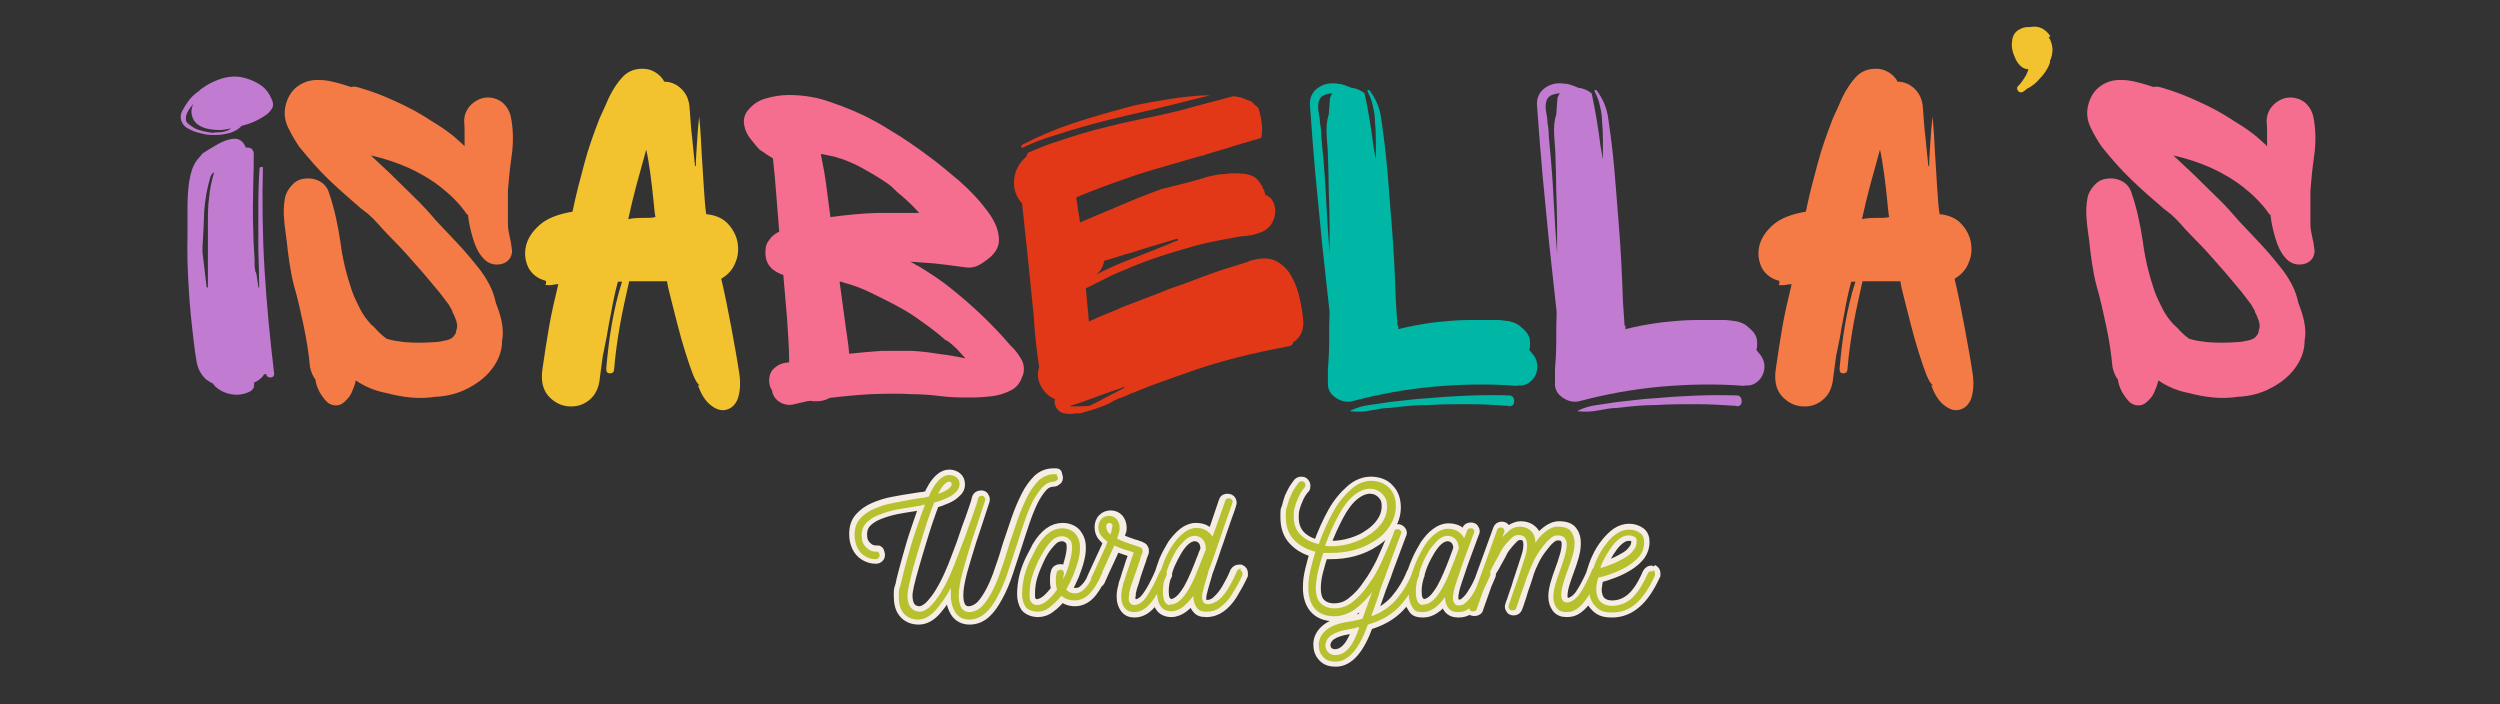<?xml version="1.0" encoding="UTF-8"?>
<svg xmlns="http://www.w3.org/2000/svg" version="1.1" viewBox="0 0 600 169">
  <rect x="0" y="0" width="600" height="169" fill="#333333" stroke="none"/>
  <defs>
    <style>
      .cls-1 {
        fill: #e23818;
      }

      .cls-2 {
        fill: #00b7a6;
      }

      .cls-3 {
        fill: #c17bd1;
      }

      .cls-4 {
        fill: #f57b46;
      }

      .cls-5 {
        fill: #b7c12d;
      }

      .cls-6 {
        fill: none;
        stroke: #f6ede4;
        stroke-miterlimit: 1.6;
        stroke-width: 2.6px;
      }

      .cls-7 {
        fill: #f56e90;
      }

      .cls-8 {
        fill: #f2c32e;
      }
    </style>
  </defs>
  <!-- Generator: Adobe Illustrator 28.7.1, SVG Export Plug-In . SVG Version: 1.2.0 Build 142)  -->
  <g>
    <g id="Layer_1">
      <path class="cls-6" d="M222.9,119.2c.3-.8.7-1.6,1.2-2.4.5-.8,1.1-1.5,1.7-2,.6-.5,1.3-.8,2-.8s1.3.2,1.8.6c.5.4.7,1,.7,1.7s-.3,1.3-.9,1.8c-.6.6-1.3,1.1-2.3,1.5-.9.4-1.9.8-2.9,1-.5,1.2-1,2.7-1.6,4.4-.6,1.7-1.1,3.5-1.7,5.4-.6,1.9-1.1,3.7-1.6,5.4-.5,1.7-.9,3.2-1.2,4.5-.3,1.3-.4,2.1-.4,2.6,0,2.5,1,3.8,2.9,3.9.8,0,1.6-.4,2.5-1.2.8-.8,1.7-1.9,2.5-3.2.8-1.3,1.6-2.8,2.3-4.4.2-.5.5-1.2.9-2.1.4-1,.8-2.1,1.3-3.4.5-1.3,1-2.6,1.4-3.9.5-1.4.9-2.7,1.4-3.9.4-1.2.8-2.3,1.1-3.2.3-.9.5-1.5.5-1.8.1-.4.4-.7.9-.7s.6.1.7.4c.2.2.2.5.1.8-1.1,3.3-2.1,6.5-3.1,9.4-.9,2.9-1.7,5.5-2.3,7.7-.6,2.3-.9,4.1-.9,5.5s.2,2.2.6,2.9c.4.7,1.1,1.1,2,1.1s2.1-.5,3-1.4c.9-.9,1.7-2.2,2.5-3.7.8-1.6,1.5-3.3,2.1-5.2.7-1.9,1.3-3.9,1.9-5.9.7-2.1,1.4-4.2,2.1-6.2.7-2,1.5-3.8,2.3-5.4.8-1.6,1.8-2.9,2.8-3.9,1-.9,2.2-1.4,3.6-1.4s.5,0,.7.3c.2.2.3.4.3.6s0,.5-.3.6c-.2.2-.4.3-.6.3-1,0-2,.4-2.8,1.3-.8.9-1.6,2.1-2.3,3.5-.7,1.5-1.4,3.2-2,5-.6,1.9-1.3,3.8-1.9,5.8-.7,2.2-1.4,4.3-2.1,6.4-.7,2.1-1.5,4-2.4,5.6-.9,1.7-1.8,3-2.9,4-1.1,1-2.4,1.5-3.8,1.5s-2.6-.6-3.3-1.7c-.7-1.1-1.1-2.5-1.1-4.1s0-.6,0-.9c0-.3,0-.6,0-.9-1.1,2.1-2.4,3.9-3.7,5.4-1.3,1.5-2.7,2.2-4.1,2.2-1.6,0-2.8-.6-3.6-1.6-.8-1-1.1-2.3-1.1-4.1s.1-1.4.4-2.5c.2-1.2.6-2.5,1-4.1.4-1.6.9-3.2,1.4-5,.5-1.8,1.1-3.5,1.7-5.3.6-1.8,1.2-3.4,1.7-5-.4,0-.8.2-1.3.2-.4,0-.9.1-1.3.2-1.3.2-2.7.4-4.2.7-1.5.3-2.8.7-4.1,1.2-1.3.5-2.3,1.1-3.1,1.9-.8.8-1.2,1.8-1.2,3.1s.3,2,1,2.8c.7.7,1.4,1.1,2.4,1.1s.5,0,.7.3c.1.2.2.4.2.6s0,.4-.2.6c-.2.2-.4.3-.7.3-1,0-1.9-.3-2.7-.8-.8-.5-1.4-1.2-1.8-2.1-.4-.9-.6-1.8-.6-2.9,0-1.6.4-2.9,1.3-3.9.9-1,2-1.8,3.4-2.4,1.4-.6,2.9-1.1,4.6-1.4,1.6-.3,3.2-.6,4.7-.8.6-.1,1.3-.2,1.9-.3.6,0,1.2-.2,1.7-.3ZM225.1,118.5c.9-.2,1.7-.5,2.3-1,.7-.5,1-.9,1-1.3s-.2-.6-.6-.6-.9.3-1.4.9-.9,1.3-1.3,2ZM264.3,138c-.9,2.1-1.9,3.7-2.9,4.7-1,1-2.2,1.5-3.4,1.5s-2.3-.4-3.2-1.2c-.8,1-1.7,2-2.7,2.7-1,.8-2,1.1-3,1.1s-2.3-.4-2.9-1.2c-.5-.8-.8-1.8-.8-3s.2-3.2.6-4.6c.4-1.4.9-2.7,1.5-3.9.6-1.1,1.1-2.1,1.5-2.9,1.8-3,3.8-4.4,6-4.4,1.4,0,2.5.5,3.2,1.3.7.9,1.1,1.9,1.1,3.2s-.1,1.9-.4,3.1c-.3,1.2-.7,2.3-1.2,3.6-.5,1.2-1.1,2.4-1.7,3.5.5.6,1.2.9,2.2.9s1.7-.4,2.5-1.3c.8-.8,1.5-2.1,2.2-3.9.1-.4.4-.5.8-.5s.6.1.8.4c.2.3.2.5,0,.8ZM254.5,136.7c.3,0,.5.1.7.3.2.2.2.5.1.8,0,.2,0,.3-.1.5,0,.2,0,.3,0,.5.6-1.3,1.2-2.7,1.5-4,.4-1.4.6-2.5.6-3.5s-.2-1.6-.7-2c-.5-.5-1.1-.7-1.8-.7s-1.6.3-2.3,1c-.7.7-1.4,1.5-2.1,2.6-.4.6-.8,1.4-1.3,2.5-.5,1.1-1,2.3-1.4,3.6-.4,1.3-.6,2.7-.6,4.2s.1,1.4.4,1.9c.3.5.8.7,1.4.7s1.6-.4,2.4-1.1c.8-.7,1.6-1.6,2.3-2.6-.2-.6-.3-1.2-.3-2,0-.8,0-1.5.2-2,0-.4.4-.7.9-.7ZM279.4,136.8c.4.2.6.4.6.8s0,.2,0,.4c-1.4,3.2-2.7,5.4-3.8,6.8-1.2,1.4-2.5,2.1-3.9,2.1h0c-1,0-1.7-.3-2.2-1-.5-.7-.8-1.5-.8-2.6s.1-1.7.4-2.7c0-.3.2-.9.5-1.7.2-.8.5-1.6.8-2.5.3-.9.5-1.7.8-2.4.3-.7.4-1.2.5-1.4-1.1-.4-1.9-.6-2.4-.8-.5-.2-1-.3-1.3-.5-.3-.1-.6-.3-.9-.4,0,.1,0,.3-.2.5,0,.2-.3.6-.5,1.2-.3.6-.6,1.4-1.1,2.4-.5,1.1-1.2,2.5-2,4.4-.2.3-.4.5-.8.5s-.2,0-.4,0c-.3-.2-.5-.5-.5-.8s0-.2,0-.4l3.4-7.4.5-1.3c-.6-.5-1.1-1-1.5-1.5-.4-.6-.6-1.2-.6-2s.3-1.6.8-2c.5-.5,1.1-.7,1.8-.7s1.4.3,1.8.8c.4.5.7,1.2.7,2s0,.7-.2,1c0,.3-.3.9-.5,1.7.6.3,1.2.5,1.9.8.7.2,1.3.5,2,.7.3,0,.6.2.9.3.3,0,.5.2.7.3.2,0,.4.2.5.5,0,.2.1.5,0,.7-.1.3-.4.9-.6,1.7-.3.8-.6,1.7-.9,2.6-.3.9-.6,1.8-.8,2.6-.3.8-.4,1.3-.5,1.5-.1.4-.2.9-.3,1.2,0,.4,0,.7-.1,1.1,0,.5,0,1,.3,1.3.2.3.5.5,1,.5,1,0,2-.6,2.9-1.9.9-1.2,2-3.2,3.2-6,.2-.4.5-.5.8-.5s.2,0,.4,0ZM267,126.5c0-.4,0-.6-.2-.8-.1-.1-.3-.2-.5-.2-.5,0-.8.3-.8.8,0,.8.3,1.4,1,2,.1-.3.2-.6.3-1,.1-.3.2-.6.2-.8ZM297.7,136.8c.4.2.5.4.5.8s0,.2,0,.4c-.8,1.7-1.7,3.3-2.5,4.6-.8,1.3-1.8,2.4-2.8,3.1-1,.7-2.1,1.1-3.4,1.1s-1.8-.3-2.3-1-.8-1.6-.8-2.7c-.7,1-1.5,1.9-2.4,2.6-.9.7-1.9,1.1-2.9,1.1s-2.1-.4-2.6-1.3c-.6-.9-.8-2-.8-3.2s.2-2.3.5-3.7c.3-1.4.8-2.7,1.3-4.1.6-1.4,1.3-2.6,2-3.8.8-1.1,1.7-2.1,2.6-2.8.9-.7,1.9-1.1,2.9-1.1s1.8.2,2.4.6c.6.4,1.1.9,1.4,1.6l.8-2.2,2.2-6.5c.1-.4.4-.5.8-.5s.6.1.8.4c.1.3.2.5,0,.8,0,.2-.2.7-.5,1.6-.3.8-.7,1.9-1.1,3.1-.4,1.2-.9,2.5-1.3,3.8-.5,1.3-.9,2.6-1.3,3.8-.4,1.2-.8,2.2-1.1,3.1-.3.8-.5,1.3-.5,1.5-.3,1-.6,2-.9,3.1-.3,1.1-.5,1.9-.5,2.5s.1.9.3,1.3c.2.3.6.5,1,.5,1,0,1.9-.3,2.7-1.1.8-.7,1.6-1.7,2.3-2.9.7-1.2,1.4-2.5,2-4,.2-.3.5-.5.8-.5s.2,0,.3,0ZM280.8,145.1c.8,0,1.6-.3,2.4-1,.8-.7,1.4-1.6,2.1-2.7.6-1.1,1.2-2.3,1.7-3.5.5-1.2,1-2.4,1.4-3.5.2-.5.4-.9.5-1.3.2-.4.3-.8.5-1.1,0,0,0-.2,0-.3,0-1-.3-1.8-.8-2.3-.5-.5-1.1-.8-1.9-.8-.8,0-1.6.4-2.3,1-.7.6-1.4,1.5-2,2.5-.6,1-1.2,2.2-1.7,3.3-.5,1.2-.8,2.3-1.1,3.5-.3,1.1-.4,2.1-.4,3,0,.9.1,1.7.4,2.2.2.6.7.8,1.3.8ZM340.1,136.8c.4.2.5.4.5.8s0,.2,0,.4c-1.3,3.1-2.9,5.6-4.8,7.6-1.9,2-4.4,3.4-7.5,4.3-2.1,5.8-4.6,8.8-7.7,8.8-1.3,0-2.3-.3-3-1.1-.8-.8-1.1-1.8-1.1-3s.6-2.5,1.7-3.4c1.1-1,2.9-1.7,5.5-2.1.5,0,1.1-.2,1.7-.3.6-.1,1.1-.2,1.7-.4l2.2-6.4c-1.3,1.7-2.7,3.1-4.2,4.2-1.5,1-3.1,1.6-4.9,1.6-2.1,0-3.7-.7-4.7-1.9-1-1.2-1.5-2.8-1.5-4.8s.2-2.7.5-4.2c.4-1.6.8-3.1,1.2-4.4-2.1-.5-3.9-1.5-5.2-2.9-1.3-1.4-1.9-3.2-1.9-5.4s0-1.6.3-2.4c.2-.8.4-1.6.7-2.4.3-.6.6-1.3.9-1.8.4-.6.7-1.1,1.1-1.6.2-.2.4-.3.7-.3s.4,0,.6.2c.2.2.3.4.3.7s0,.5-.2.6c-.7.8-1.3,1.8-1.7,2.9-.3.6-.5,1.3-.7,2-.2.7-.2,1.4-.2,2.1,0,1.9.6,3.4,1.7,4.5,1.1,1.1,2.6,1.8,4.3,2.2,1.1-3,2.3-5.7,3.6-8,1.3-2.3,2.8-4,4.3-5.3,1.5-1.3,3.1-1.9,4.7-1.9s3.3.5,4.3,1.7c1.1,1.1,1.6,2.6,1.6,4.4,0,1.8-.6,3.4-1.5,4.7-.9,1.4-2.1,2.6-3.6,3.5-1.5,1-3.1,1.7-4.9,2.2-1.8.5-3.7.7-5.5.7s-.6,0-.9,0c-.3,0-.6,0-1,0-.5,1.4-.9,2.9-1.3,4.4-.4,1.6-.5,2.9-.5,3.9,0,1.7.4,3,1.2,3.7.8.8,1.9,1.2,3.3,1.2,1.6,0,3.1-.5,4.4-1.6,1.4-1.1,2.7-2.5,3.8-4.2,1.2-1.6,2.2-3.4,3.2-5.4.9-2,1.8-4,2.6-6.1l.4-1.1c0-.3.2-.4.3-.5.1,0,.3-.1.5-.1.4,0,.6.1.8.4.2.2.2.5,0,.8l-3.1,8.3c-.3,1-.7,2-1.1,3-.4,1-.8,2.1-1.2,3.3l-1.8,5.1c2.4-.8,4.4-2.2,6-4,1.6-1.9,2.9-4,3.9-6.5.2-.4.5-.5.8-.5s.2,0,.4,0ZM318,131c1.6.2,3.3.1,5.1-.3,1.7-.4,3.4-1,4.8-1.9,1.5-.9,2.7-1.9,3.6-3.2.9-1.2,1.4-2.6,1.4-4.1s-.4-2.3-1.2-3.1c-.8-.8-1.8-1.2-3-1.2s-2.6.6-3.9,1.7c-1.3,1.1-2.5,2.7-3.6,4.8s-2.2,4.4-3.2,7.2ZM326.2,150.5c-.4,0-.8.2-1.2.2-.4,0-.8.2-1.2.2-2,.3-3.4.8-4.3,1.4-.9.6-1.4,1.4-1.5,2.4,0,.7.2,1.3.7,1.8.5.4,1,.6,1.7.6,2.3,0,4.2-2.2,5.6-6.6ZM357.2,136.8c.4.2.5.4.5.8s0,.2,0,.4h0c-.4,1-.8,1.9-1.3,3-.5,1-1.1,2-1.7,2.9s-1.3,1.6-2.1,2.2c-.8.6-1.6.8-2.6.8s-1.8-.3-2.3-1c-.5-.7-.8-1.5-.8-2.6-1.7,2.4-3.5,3.6-5.3,3.6s-2.1-.4-2.6-1.3c-.6-.9-.8-2-.8-3.2s.2-2.3.5-3.7c.3-1.4.8-2.7,1.4-4.1.6-1.4,1.3-2.6,2-3.8.8-1.1,1.6-2.1,2.6-2.8.9-.7,1.9-1.1,2.9-1.1,1.8,0,3.1.7,3.9,2.2.1-.4.3-.7.4-1,.1-.3.2-.6.3-.9.1-.4.4-.5.8-.5s.6.1.7.4c.2.3.2.5,0,.8l-2.1,5.7c-.8,2.1-1.4,4.1-2,5.8-.6,1.7-.9,3.1-.9,4s.4,1.8,1.3,1.8,1.3-.2,1.8-.7c.6-.5,1.1-1.1,1.6-1.9.5-.8,1-1.6,1.4-2.5.4-.9.8-1.7,1.2-2.5h0c.2-.5.5-.7.8-.7s.2,0,.4,0ZM341.5,145.1c.8,0,1.6-.3,2.4-1,.8-.7,1.4-1.6,2.1-2.7.6-1.1,1.2-2.3,1.7-3.5.5-1.2,1-2.4,1.4-3.5l1-2.7c0-1-.3-1.8-.8-2.3-.5-.5-1.1-.8-1.9-.8-.8,0-1.6.4-2.3,1-.7.6-1.4,1.5-2,2.5-.6,1-1.2,2.1-1.7,3.3-.5,1.2-.8,2.4-1.1,3.5-.3,1.1-.4,2.1-.4,3,0,.9.1,1.7.4,2.2.2.6.7.8,1.3.8ZM383.8,137.6s0,.2-.1.5c-.4.9-.8,1.8-1.3,2.8-.5,1-1,2-1.7,2.9-.6.9-1.3,1.6-2.1,2.2-.8.6-1.6.8-2.6.8s-1.8-.3-2.3-1c-.5-.7-.8-1.5-.8-2.6s.2-2,.5-3.1c.3-1.1.7-2.2,1.1-3.3.4-1.1.8-2.2,1.1-3.3.3-1,.5-2,.5-2.9s-.2-1.1-.5-1.6c-.3-.4-.9-.6-1.7-.6s-1.3.3-2,.9c-.7.6-1.3,1.4-2,2.3-.7.9-1.3,1.9-1.8,2.9-.5,1-.9,2-1.2,2.8,0,0-.1.4-.3,1-.2.6-.4,1.3-.7,2.1-.3.8-.6,1.7-.8,2.5-.3.8-.5,1.5-.7,2.1-.2.6-.3.8-.3.8-.1.4-.4.6-.8.6s-.6-.1-.7-.4c-.2-.3-.2-.5,0-.8,0,0,0-.3.3-.9.2-.6.4-1.3.7-2.1.3-.8.6-1.7.8-2.5.3-.8.5-1.5.7-2.1.2-.6.3-.9.3-.9.4-1.3.8-2.4,1.1-3.4.3-1,.4-1.8.4-2.6s-.2-1.4-.5-1.8c-.3-.4-.9-.6-1.6-.6s-1.2.3-1.8.9c-.6.6-1.2,1.3-1.9,2.2-.2.3-.5.7-.8,1.4-.3.6-.7,1.3-1.1,2-.4.7-.7,1.4-1.1,1.9-.3.6-.5.9-.5,1.1l-2.9,8.2c0,.3-.2.4-.5.5-.2,0-.5.1-.7,0-.2,0-.4-.2-.5-.5-.1-.2-.1-.5,0-.7,1.1-3,2.2-6.1,3.3-9.1,1.1-3.1,2.2-6.1,3.3-9.1.1-.4.4-.6.8-.6s.6.1.7.4c.2.2.2.5.1.8-.2.4-.3.8-.4,1.2.6-.7,1.3-1.3,2-1.8.7-.4,1.4-.7,2.1-.7,1.3,0,2.2.4,2.9,1.1.7.7,1,1.7,1,2.8.6-1,1.4-1.9,2.4-2.7,1-.8,2-1.2,3-1.2,1.5,0,2.6.4,3.1,1.2.6.8.8,1.7.8,2.8s-.2,2.1-.5,3.2c-.3,1.1-.7,2.2-1.1,3.3-.4,1.1-.8,2.2-1.1,3.2-.3,1-.5,2-.5,2.9s.4,1.8,1.3,1.8,2-.6,3-1.9c.9-1.3,2-3.3,3.1-5.9.1-.4.4-.5.8-.5s.4,0,.6.3c.2.2.3.4.3.6ZM396.7,136.8c.4.2.5.5.5.8s0,.1,0,.2c0,0,0,.1,0,.2-1.4,3-2.9,5.3-4.6,6.7-1.6,1.4-3.5,2.2-5.7,2.2s-3.1-.5-4.1-1.6c-1-1.1-1.5-2.5-1.4-4.2,0-1.1.3-2.2.6-3.5.4-1.3.8-2.6,1.4-3.8.6-1.3,1.3-2.4,2.1-3.4.8-1,1.7-1.9,2.6-2.5.9-.6,1.9-.9,2.9-.9s1.9.3,2.6.8c.7.5,1,1.3,1,2.3s-.3,2.1-1,3.1c-.7.9-1.6,1.7-2.7,2.4-1.1.7-2.3,1.3-3.6,1.8-1.3.5-2.5.9-3.7,1.2-.3,1-.4,1.9-.5,2.8,0,1.2.3,2.2.9,2.9.7.7,1.6,1.1,2.9,1.1,1.8,0,3.3-.6,4.7-1.8s2.7-3.2,3.9-6c.1-.2.3-.4.5-.5s.5,0,.7,0ZM384.3,136.3c.9-.3,1.8-.6,2.8-1,1-.4,1.9-.9,2.8-1.4.9-.5,1.6-1.1,2.1-1.8.6-.7.8-1.4.8-2.2s-.2-.9-.5-1.1c-.4-.2-.8-.3-1.3-.3-.7,0-1.4.2-2.1.7s-1.3,1.1-1.9,1.9c-.6.8-1.1,1.6-1.6,2.5-.5.9-.9,1.7-1.2,2.6Z"/>
      <path class="cls-5" d="M222.9,119.2c.3-.8.7-1.6,1.2-2.4.5-.8,1.1-1.5,1.7-2,.6-.5,1.3-.8,2-.8s1.3.2,1.8.6c.5.4.7,1,.7,1.6s-.3,1.3-.9,1.9c-.6.6-1.3,1.1-2.3,1.5-.9.4-1.9.8-2.9,1-.5,1.2-1,2.7-1.6,4.4-.6,1.7-1.1,3.5-1.7,5.4-.6,1.9-1.1,3.7-1.6,5.4-.5,1.7-.8,3.2-1.1,4.5-.3,1.3-.4,2.1-.4,2.6,0,2.5,1,3.8,2.9,3.9.8,0,1.6-.4,2.5-1.2.8-.8,1.7-1.9,2.5-3.2.8-1.3,1.6-2.8,2.3-4.4.2-.4.5-1.2.9-2.1.4-1,.8-2.1,1.3-3.4.5-1.3,1-2.6,1.5-3.9.5-1.4.9-2.7,1.4-3.9.4-1.2.8-2.3,1.1-3.2.3-.9.5-1.5.5-1.8.1-.4.4-.7.9-.7s.5.1.7.4c.2.3.2.5.1.8-1.1,3.3-2.1,6.5-3.1,9.4-.9,2.9-1.7,5.5-2.3,7.8-.6,2.3-.9,4.1-.9,5.5s.2,2.1.6,2.9c.4.7,1.1,1.1,2,1.1s2.1-.5,3-1.4c.9-.9,1.7-2.2,2.5-3.7.8-1.6,1.5-3.3,2.1-5.2.7-1.9,1.3-3.9,1.9-5.9.7-2.1,1.4-4.2,2.1-6.2.7-2,1.5-3.8,2.3-5.4.8-1.6,1.8-2.9,2.8-3.9,1.1-.9,2.3-1.4,3.6-1.4s.5,0,.6.3c.2.2.3.4.3.6s0,.5-.3.6-.4.3-.6.3c-1,0-1.9.4-2.8,1.3-.8.9-1.6,2.1-2.4,3.5-.7,1.5-1.4,3.2-2,5-.6,1.9-1.3,3.8-1.9,5.8-.7,2.2-1.4,4.3-2.1,6.4-.7,2.1-1.5,3.9-2.4,5.6-.9,1.7-1.8,3-3,4-1.1,1-2.4,1.5-3.8,1.5s-2.6-.6-3.3-1.7c-.7-1.1-1.1-2.5-1.1-4.1s0-.6,0-.9c0-.3,0-.6,0-.9-1.1,2.1-2.4,3.9-3.7,5.4-1.3,1.4-2.7,2.2-4.1,2.2-1.6,0-2.8-.6-3.6-1.6-.8-1-1.1-2.3-1.1-4.1s.1-1.4.4-2.5c.3-1.2.6-2.5,1-4.1.4-1.6.9-3.2,1.4-5,.5-1.8,1.1-3.5,1.7-5.3.6-1.8,1.2-3.4,1.8-5-.4,0-.9.2-1.3.3-.4,0-.8.1-1.3.2-1.3.2-2.7.4-4.2.7-1.5.3-2.8.7-4.1,1.2-1.3.5-2.3,1.1-3.1,1.9-.8.8-1.2,1.8-1.2,3.1s.3,2,1,2.8c.7.7,1.4,1.1,2.4,1.1s.5,0,.7.3c.2.2.2.4.2.6s0,.4-.3.6c-.2.2-.4.3-.7.3-1,0-1.9-.3-2.6-.8-.8-.5-1.4-1.2-1.8-2.1-.4-.9-.6-1.8-.6-2.9,0-1.6.4-2.9,1.3-3.9.9-1,2-1.8,3.4-2.4,1.4-.6,2.9-1.1,4.6-1.4,1.6-.3,3.2-.6,4.8-.9.6-.1,1.3-.2,1.9-.3.6,0,1.2-.2,1.7-.3ZM225.1,118.5c.9-.2,1.7-.6,2.3-1,.7-.5,1-.9,1-1.3s-.2-.6-.6-.6-.9.3-1.4.9c-.5.6-.9,1.3-1.3,2Z"/>
      <path class="cls-5" d="M264.3,137.9c-.9,2.2-1.9,3.7-2.9,4.7-1,1-2.2,1.5-3.5,1.5s-2.3-.4-3.2-1.1c-.8,1-1.7,1.9-2.7,2.7-1,.8-2,1.1-3,1.1s-2.4-.4-2.9-1.2c-.5-.8-.8-1.8-.8-3s.2-3.2.6-4.6c.4-1.4.9-2.7,1.5-3.9.6-1.2,1.1-2.1,1.5-2.9,1.8-3,3.8-4.4,6-4.4,1.4,0,2.5.5,3.2,1.3.7.9,1.1,1.9,1.1,3.2s-.1,1.9-.4,3.1c-.3,1.2-.7,2.3-1.2,3.6-.5,1.2-1.1,2.4-1.7,3.5.5.6,1.2.9,2.1.9s1.7-.4,2.5-1.3c.8-.8,1.5-2.1,2.3-3.9.1-.4.4-.6.8-.6s.6.1.8.4c.2.3.2.5,0,.8ZM254.5,136.7c.3,0,.5.1.7.4.2.2.2.5.1.8,0,.2-.1.3-.1.5,0,.2,0,.3,0,.5.7-1.3,1.2-2.7,1.5-4,.4-1.4.6-2.5.6-3.5s-.2-1.6-.7-2c-.5-.5-1.1-.7-1.8-.7s-1.6.3-2.3,1c-.7.7-1.4,1.5-2,2.6-.4.6-.8,1.4-1.4,2.5-.5,1.1-1,2.3-1.4,3.6-.4,1.3-.6,2.7-.6,4.2s.1,1.4.4,1.9c.3.5.8.7,1.5.7s1.6-.4,2.4-1.1c.8-.7,1.6-1.6,2.3-2.6-.2-.6-.3-1.3-.3-2,0-.8,0-1.4.2-2,0-.5.4-.7.9-.7Z"/>
      <path class="cls-5" d="M279.4,136.8c.4.2.6.5.6.8s0,.2,0,.4c-1.4,3.2-2.7,5.4-3.9,6.8-1.2,1.4-2.5,2.1-3.9,2.1h0c-1,0-1.7-.3-2.3-1-.5-.7-.8-1.5-.8-2.6s.1-1.7.4-2.8c0-.3.2-.9.5-1.6.2-.8.5-1.6.8-2.5.3-.9.6-1.7.8-2.4.3-.7.4-1.2.5-1.4-1.1-.4-1.9-.6-2.5-.8-.5-.2-1-.4-1.3-.5s-.6-.3-.9-.4c0,.1,0,.3-.2.5,0,.2-.3.6-.5,1.2-.3.5-.6,1.3-1.1,2.4-.5,1.1-1.2,2.5-2,4.4-.2.3-.4.5-.8.5s-.3,0-.4,0c-.3-.2-.5-.5-.5-.8s0-.2,0-.4l3.4-7.4.5-1.3c-.6-.4-1.1-.9-1.6-1.5-.4-.6-.6-1.3-.6-2s.3-1.5.8-2c.5-.5,1.1-.7,1.8-.7s1.4.3,1.8.8c.4.5.7,1.2.7,2s0,.7-.1,1c0,.3-.3.9-.5,1.7.6.3,1.2.5,1.9.8.7.2,1.3.5,2,.7.3,0,.6.2.9.3.3,0,.5.2.8.3.2,0,.4.3.5.5,0,.2.1.5,0,.7-.1.3-.4.9-.6,1.8-.3.8-.6,1.7-.9,2.6-.3.9-.6,1.8-.9,2.6-.3.8-.4,1.3-.5,1.5-.1.4-.2.9-.3,1.2,0,.4,0,.7-.1,1.1,0,.5,0,1,.3,1.3.2.3.5.5,1,.5,1,0,2-.6,2.9-1.9.9-1.3,2-3.2,3.2-6,.2-.4.5-.6.8-.6s.2,0,.4,0ZM267,126.5c0-.4,0-.6-.2-.8-.1-.1-.3-.2-.5-.2-.5,0-.8.3-.8.8,0,.8.3,1.4,1,2,.1-.3.2-.6.3-1,0-.3.1-.6.1-.8Z"/>
      <path class="cls-5" d="M297.6,136.8c.4.2.6.5.6.8s0,.2,0,.4c-.8,1.8-1.7,3.3-2.5,4.6-.8,1.3-1.8,2.4-2.8,3.1-1,.8-2.1,1.1-3.4,1.1s-1.8-.3-2.3-1c-.5-.7-.8-1.6-.8-2.8-.7,1-1.6,1.9-2.4,2.6-.9.7-1.9,1.1-2.9,1.1s-2.1-.4-2.6-1.3c-.6-.9-.8-2-.8-3.2s.2-2.3.5-3.7c.3-1.4.8-2.8,1.3-4.1.6-1.4,1.3-2.7,2.1-3.8.8-1.2,1.7-2.1,2.6-2.8.9-.7,1.9-1.1,2.9-1.1s1.7.2,2.4.6c.6.4,1.1.9,1.5,1.5l.8-2.2,2.3-6.5c.1-.4.4-.5.8-.5s.6.1.8.4c.2.3.2.5,0,.8,0,.2-.2.7-.5,1.6-.3.8-.7,1.9-1.1,3.1-.4,1.2-.9,2.5-1.3,3.8-.5,1.3-.9,2.6-1.3,3.8-.4,1.2-.8,2.2-1.1,3-.3.8-.5,1.3-.5,1.5-.3,1-.6,2-.9,3.1-.3,1.1-.5,1.9-.5,2.5s.1.9.3,1.3c.2.3.6.5,1,.5,1,0,1.9-.4,2.8-1.1.8-.7,1.6-1.7,2.3-2.9.7-1.2,1.4-2.5,2-4,.2-.3.5-.5.9-.5s.2,0,.3,0ZM280.8,145.1c.8,0,1.6-.3,2.4-1,.8-.7,1.4-1.6,2.1-2.7.6-1.1,1.2-2.2,1.7-3.5.5-1.3,1-2.4,1.4-3.5.2-.5.4-.9.5-1.3.2-.4.3-.8.5-1.1,0,0,0-.2,0-.3,0-1-.3-1.8-.8-2.3-.5-.5-1.1-.8-1.9-.8-.8,0-1.6.4-2.3,1-.7.7-1.4,1.5-2.1,2.5-.6,1-1.2,2.2-1.7,3.4-.5,1.2-.8,2.3-1.1,3.5-.3,1.1-.4,2.1-.4,3,0,.9.1,1.7.4,2.3.3.6.7.9,1.3.9Z"/>
      <path class="cls-5" d="M340.1,136.8c.4.2.5.5.5.8s0,.2,0,.4c-1.3,3.1-2.9,5.6-4.8,7.6-1.9,2-4.4,3.4-7.5,4.3-2.1,5.8-4.6,8.8-7.7,8.9-1.3,0-2.3-.3-3-1.1-.8-.8-1.1-1.8-1.1-3s.6-2.5,1.7-3.4c1.1-1,2.9-1.7,5.5-2.1.5,0,1.1-.2,1.6-.3.6-.1,1.1-.2,1.7-.4l2.3-6.4c-1.3,1.7-2.7,3.1-4.2,4.2-1.5,1-3.1,1.6-4.9,1.6-2.1,0-3.7-.7-4.7-1.9-1-1.2-1.5-2.8-1.5-4.9s.2-2.7.5-4.3c.4-1.6.8-3.1,1.2-4.4-2.1-.5-3.9-1.5-5.2-2.9-1.3-1.4-1.9-3.2-1.9-5.4s0-1.6.3-2.5c.2-.8.4-1.6.8-2.4.3-.7.5-1.3.9-1.8.4-.6.7-1.1,1.1-1.6.2-.2.4-.3.7-.3s.4,0,.6.2c.2.2.3.4.3.7s0,.4-.2.6c-.7.8-1.3,1.8-1.7,2.9-.3.6-.5,1.3-.7,2-.2.7-.2,1.4-.2,2.1,0,1.9.6,3.4,1.7,4.4,1.1,1.1,2.6,1.8,4.3,2.2,1.1-3.1,2.3-5.7,3.6-8,1.3-2.3,2.8-4,4.3-5.3,1.5-1.3,3.1-1.9,4.7-1.9s3.3.6,4.3,1.7c1.1,1.1,1.6,2.6,1.6,4.4,0,1.8-.6,3.4-1.5,4.8-.9,1.4-2.1,2.6-3.6,3.5-1.5,1-3.1,1.7-4.9,2.2-1.8.5-3.7.7-5.5.7s-.6,0-.9,0c-.3,0-.6,0-1,0-.5,1.4-.9,2.9-1.3,4.5-.3,1.5-.5,2.9-.5,3.9,0,1.7.4,3,1.2,3.7.8.8,1.9,1.2,3.3,1.2,1.6,0,3.1-.5,4.4-1.6,1.4-1.1,2.7-2.5,3.8-4.2,1.2-1.6,2.2-3.4,3.1-5.4.9-2,1.8-4,2.6-6.1l.4-1.1c0-.3.2-.4.3-.5.1,0,.3-.1.5-.1.4,0,.6.1.8.4.2.3.2.5,0,.8l-3.1,8.3c-.3,1-.7,2-1.1,3-.4,1-.8,2.1-1.1,3.3l-1.8,5.1c2.4-.8,4.4-2.2,6-4,1.6-1.9,2.9-4,3.9-6.5.2-.4.5-.6.8-.6s.2,0,.4,0ZM318,131c1.6.2,3.3.1,5.1-.3,1.7-.4,3.3-1,4.8-1.9,1.5-.9,2.7-1.9,3.6-3.1.9-1.2,1.4-2.6,1.4-4.1s-.4-2.3-1.2-3.1c-.8-.8-1.8-1.2-3-1.2s-2.6.6-3.9,1.7c-1.3,1.1-2.5,2.7-3.6,4.8-1.1,2-2.2,4.4-3.2,7.2ZM326.2,150.5c-.4,0-.8.2-1.2.3-.4,0-.8.2-1.1.2-2,.3-3.4.8-4.3,1.4-.9.6-1.4,1.4-1.5,2.4,0,.7.2,1.3.7,1.8.5.4,1,.7,1.8.6,2.3,0,4.2-2.2,5.6-6.6Z"/>
      <path class="cls-5" d="M357.1,136.8c.4.2.6.5.6.8s0,.2,0,.4h0c-.4,1-.9,2-1.4,3-.5,1-1.1,2-1.7,2.9-.6.9-1.3,1.6-2.1,2.2-.8.6-1.6.8-2.6.8s-1.8-.3-2.3-1c-.5-.7-.8-1.5-.8-2.6-1.7,2.4-3.5,3.6-5.3,3.6s-2.1-.4-2.6-1.3c-.6-.9-.8-2-.8-3.2s.2-2.3.5-3.7c.3-1.4.8-2.8,1.4-4.1.6-1.4,1.3-2.7,2-3.8.8-1.2,1.6-2.1,2.6-2.8.9-.7,1.9-1.1,2.9-1.1,1.8,0,3.1.8,3.9,2.3.1-.4.3-.7.4-1,.1-.3.2-.6.3-.9.2-.4.4-.5.9-.5s.6.1.7.4c.2.3.2.5,0,.8l-2.1,5.7c-.8,2.1-1.4,4.1-2,5.8-.6,1.7-.9,3.1-.9,4s.4,1.8,1.3,1.8,1.3-.2,1.8-.7c.6-.5,1.1-1.1,1.6-1.9.5-.8,1-1.6,1.4-2.5.4-.9.8-1.7,1.2-2.5h0c.2-.5.5-.7.8-.7s.2,0,.4,0ZM341.5,145.1c.8,0,1.6-.3,2.4-1,.8-.7,1.4-1.6,2.1-2.7.6-1.1,1.2-2.2,1.7-3.5.5-1.3,1-2.4,1.4-3.5l1-2.7c0-1-.3-1.8-.8-2.3-.5-.5-1.1-.8-1.9-.8-.8,0-1.6.4-2.3,1-.7.7-1.4,1.5-2.1,2.5-.6,1-1.2,2.1-1.7,3.4-.5,1.2-.8,2.4-1.1,3.5-.3,1.1-.4,2.1-.4,3,0,.9.1,1.7.4,2.3.3.6.7.9,1.3.9Z"/>
      <path class="cls-5" d="M383.8,137.6s0,.2-.1.5c-.4.9-.9,1.8-1.4,2.9-.5,1-1,2-1.7,2.9-.6.9-1.3,1.6-2.1,2.2-.8.6-1.6.8-2.6.8s-1.8-.3-2.3-1c-.5-.7-.8-1.5-.8-2.6s.2-2,.5-3.1c.3-1.1.7-2.2,1.1-3.3.4-1.1.8-2.2,1.1-3.3.3-1,.5-2,.5-2.9s-.2-1.1-.5-1.6c-.3-.4-.9-.6-1.7-.6s-1.3.3-1.9.9c-.7.6-1.4,1.4-2,2.3-.7.9-1.3,1.9-1.8,2.9-.5,1-.9,2-1.2,2.8,0,0-.1.4-.4,1-.2.6-.4,1.3-.7,2.1-.3.8-.6,1.7-.9,2.5-.3.8-.5,1.5-.7,2.1-.2.5-.3.8-.3.8-.1.4-.4.6-.9.6s-.6-.1-.8-.4c-.2-.3-.2-.5-.1-.8,0,0,0-.3.3-.9.2-.6.4-1.3.7-2.1.3-.8.6-1.7.9-2.5.3-.8.5-1.5.7-2.1.2-.6.3-.9.3-.9.4-1.3.8-2.4,1.1-3.4.3-1,.4-1.8.4-2.6s-.2-1.4-.5-1.8c-.3-.4-.9-.6-1.6-.6s-1.2.3-1.8.9c-.6.6-1.3,1.3-1.9,2.2-.2.3-.5.8-.8,1.4-.3.6-.7,1.3-1.1,2-.4.7-.7,1.4-1,2-.3.6-.5.9-.5,1.1l-2.9,8.2c0,.3-.3.4-.5.5-.2,0-.4.1-.7,0-.2,0-.4-.2-.5-.5-.1-.2-.1-.5,0-.7,1.1-3,2.2-6.1,3.3-9.1,1.1-3.1,2.2-6.1,3.3-9.2.1-.4.4-.6.9-.6s.5.1.7.4c.2.3.2.5.1.8-.2.4-.3.7-.4,1.1.6-.7,1.3-1.3,1.9-1.8.7-.4,1.4-.7,2.1-.7,1.3,0,2.2.4,2.9,1.1.7.7,1,1.7,1,2.8.6-1,1.4-1.9,2.4-2.7,1-.8,2-1.2,3-1.2,1.5,0,2.6.4,3.1,1.1.6.8.9,1.7.9,2.8s-.2,2.1-.5,3.1c-.3,1.1-.7,2.2-1.1,3.3-.4,1.1-.8,2.2-1.1,3.2-.3,1-.5,2-.5,2.9s.4,1.8,1.3,1.8,2-.6,3-1.9c.9-1.3,2-3.3,3.1-5.9.1-.4.4-.6.9-.6s.4,0,.6.3c.2.2.3.4.3.6Z"/>
      <path class="cls-5" d="M396.7,136.8c.4.2.5.5.5.9s0,.1,0,.2c0,0,0,.1,0,.2-1.4,3.1-2.9,5.3-4.6,6.8-1.6,1.4-3.5,2.1-5.7,2.1s-3.1-.5-4.1-1.6c-1-1.1-1.5-2.5-1.4-4.2,0-1.1.3-2.3.6-3.5.4-1.3.8-2.6,1.4-3.8.6-1.3,1.3-2.4,2.1-3.4.8-1.1,1.7-1.9,2.6-2.5.9-.6,1.9-.9,2.9-.9s1.9.3,2.6.8c.7.5,1,1.3,1,2.3s-.3,2.2-1,3.1c-.7.9-1.6,1.7-2.7,2.4-1.1.7-2.3,1.3-3.6,1.8-1.3.5-2.5.9-3.7,1.1-.3,1-.5,1.9-.5,2.8,0,1.2.3,2.2.9,2.9.7.7,1.6,1.1,2.9,1.1,1.8,0,3.3-.6,4.7-1.8,1.4-1.3,2.7-3.3,3.9-6,.1-.2.3-.4.5-.5.2,0,.4,0,.7,0ZM384.3,136.3c.9-.3,1.8-.6,2.8-1,1-.4,1.9-.9,2.8-1.4.9-.5,1.6-1.1,2.1-1.8.6-.7.8-1.4.8-2.2s-.2-.9-.6-1.1c-.4-.2-.8-.3-1.3-.3-.7,0-1.4.2-2.1.7-.7.5-1.3,1.1-1.9,1.9-.6.8-1.1,1.6-1.6,2.5-.5.9-.9,1.7-1.2,2.6Z"/>
      <path class="cls-3" d="M43.5,29c-.2-.8-.2-1.5.2-2.3.4-.8.8-1.4,1.2-2,.8-1.2,1.7-2.1,2.9-2.9.3-.3.5-.5.7-.6,1.5-1.1,3.2-1.9,4.9-2.4,1.8-.5,3.5-.6,5.3-.1,1.5.4,2.9,1,4.1,1.9,1.2.9,2,2.1,2.6,3.7.2.6.2,1.2-.1,1.7-.3.5-.7,1-1.2,1.4-1.9,1.4-4,2.3-6.1,2.8-.7.8-1.6,1.3-2.8,1.7-1.2.3-2.3.5-3.4.5s-1.8,0-2.7-.2c-.9-.2-1.8-.4-2.6-.7-.5-.2-1.1-.5-1.8-.9-.6-.5-1-1-1.1-1.5ZM51.3,31.8c1.7,0,2.8-.2,3.4-.5.5-.3.8-.5.7-.5-.7.2-1.5.3-2.3.4-.8,0-1.9,0-3.3-.3-1.7-.4-2.9-1.2-3.4-2.3-.6-1.2-.6-2.4,0-3.7-.5.6-1.1,1.4-1.5,2.2-.2.5-.3,1-.3,1.5s.2.8.7,1.2c.8.6,1.5,1.1,2.2,1.3,1.2.4,2.5.7,3.9.8ZM63.4,89.8c-.5.9-1.4,1.6-2.4,2,0,.4,0,.8-.1,1.2-.2.4-.5.8-1,1-1.4.7-2.9.9-4.5.6-1.6-.3-2.9-1-4-2.1l-.2-.4c-.5-.2-1.1-.6-1.7-1-1.3-1.2-2-2.6-2.3-4.2-.3-1.6-.5-3.3-.7-4.9-.5-4.3-1-8.6-1.2-12.9-.3-4.3-.4-8.6-.3-12.9v-6.3c0-2.1.1-4.2.4-6.3.2-1.1.4-2.1.8-3.2.4-1,.9-1.9,1.6-2.6.2-.2.3-.4.5-.6.2-.2.3-.4.5-.5.8-.5,1.9-1.2,3.3-2,1.4-.8,2.7-1.3,4-1.4,1.3-.1,2.3.6,2.9,2.1.4,0,.8,0,1.2.2.4.2.6.6.7,1.2,0,2.2,0,4.3-.1,6.4,0,2.1-.1,4.2-.1,6.4s0,4.2.1,6.3c0,2.1.2,4.3.3,6.4,0,.4,0,.8,0,1.3,0,.5.1,1,.2,1.6,0,0,.2.2.3.9.1.7.2,1.4.3,2,0,.7.2,1,.3,1,0-2.8-.1-5.9-.2-9.3,0-3.4,0-6.8,0-10.2,0-3.4.1-6.5.3-9.2,0-.2.1-.3.4-.3.3,0,.4,0,.4,0-.2,8.3-.1,16.5.4,24.8.5,8.2,1.3,16.5,2.3,24.8,0,.5-.2.8-.8.9-.6,0-1-.2-1.1-.8ZM50.5,42.5c-.8,2.6-1.3,5.4-1.5,8.3-.1,2.9-.2,5.7-.4,8.4v1.1h0v.3c.2,1.4.3,2.8.5,4.2.2,1.4.3,2.8.5,4.2h.3c0-2.6,0-5.3,0-7.8,0-2.6,0-5.2,0-7.8,0-2,0-4,.3-6.1.2-2.1.6-4,1.2-5.9h-.1c-.5.4-.8.8-.8,1.1Z"/>
      <path class="cls-4" d="M121.9,53.8c0,1,.2,2,.4,2.9.2.9.4,1.8.5,2.8.2.8.1,1.5-.3,2.3-.4.7-1,1.2-1.9,1.5-1.8.5-3.4,0-4.5-1.2-1.2-1.2-2-2.9-2.6-4.9-.6-2-1-3.9-1.2-5.7,0,0-.1,0-.1,0s0,0-.1,0c-1.7-2.5-3.8-4.6-6.2-6.5-2.4-1.9-5-3.4-7.8-4.7-2.9-1.3-6-2.3-9.1-3l4.8,4.5c1.8,1.8,3.7,3.6,5.6,5.5,1.9,1.8,3.6,3.7,5.3,5.7,1.7,1.8,3.4,3.6,5.1,5.4,1.7,1.8,3.3,3.7,4.8,5.6,1.1,1.3,2,2.7,2.8,4.2.8,1.5,1.3,3,1.6,4.5.6,1.5,1.1,3,1.4,4.5.3,1.5.4,3,.1,4.6,0,2.5-.9,4.7-2.4,6.7-1.5,2-3.5,3.5-5.8,4.7-2.3,1.2-4.7,1.8-7.2,2h-.4c-1.9.3-4,.4-6.1.2-2.1-.2-4.1-.6-6-1.1-2.6-.5-5-1.5-7.2-3-.2,1-.6,2-1,2.9-.4.9-1,1.6-1.8,2.3-.5.5-1.2.8-2,.8s-1.5-.3-2.1-.8c-.6-.6-1.2-1.4-1.8-2.4-.5-1-.9-2-1-3-.3-.4-.6-.9-.8-1.4-.2-.5-.4-1.1-.5-1.6-.3-3.3-.8-6.5-1.5-9.8-.7-3.3-1.4-6.5-2.3-9.6-.5-1.8-.8-3.6-1.1-5.4-.3-1.9-.5-3.7-.7-5.6-.2-1.6-.5-3.3-.6-5-.2-1.8-.1-3.5.2-5.2.2-1.1.8-2.1,1.6-3,.8-.9,1.8-1.5,3-1.6,1.4-.2,2.6,0,3.7.6s1.9,1.5,2.3,2.9c1.3,3.8,2.1,7.7,2.7,11.7.5,4,1.5,8,2.8,11.8.5,1.4,1.2,2.8,1.9,4.2.7,1.4,1.6,2.6,2.6,3.7.6.5,1.2,1.1,1.8,1.8.6.6,1.3,1.2,2,1.7.7.2,1.4.4,2.1.5.7.1,1.4.2,2.1.3,2.4.2,4.9.2,7.4,0,.8,0,1.6-.2,2.6-.4,1-.2,1.7-.6,2.1-1.3.2-.2.4-.6.4-1.1.3-.6.3-1.4,0-2.3-.3-.9-.6-1.6-.9-2.1,0-.3-.2-.6-.4-.9-.2-.3-.3-.6-.5-.9-.5-.7-1.1-1.4-1.6-2.1-.5-.7-1.1-1.4-1.7-2.1-1.8-2.2-3.6-4.3-5.5-6.4-1.8-2.1-3.8-4.2-5.8-6.2-.8-.8-1.6-1.7-2.3-2.5-.8-.9-1.6-1.7-2.4-2.4l-1.8-1.4c-2.7-2.3-5.3-4.6-7.8-7-2.5-2.4-4.8-5.1-7-7.8-1-1.5-1.9-3-2.7-4.7-.8-1.7-1-3.5-.5-5.4.5-1.9,1.5-3.5,3-4.5,1.6-1.1,3.3-1.5,5.2-1.4,1.3,0,2.6.3,3.8.6,1.2.3,2.5.7,3.7,1.1.5-.2,1.1-.1,1.8.1,3.2.9,6.2,2.1,9,3.4,2.9,1.3,5.7,2.8,8.4,4.6,1.3.8,2.6,1.6,3.8,2.5,1.3.9,2.4,1.9,3.6,3l.6.6v-3c0-1,0-2-.1-3,0-1.6.6-2.9,1.7-4,1.2-1.1,2.5-1.7,4-1.7s3,.6,4,1.7c1,1.1,1.5,2.4,1.7,4,.4,2.7.4,5.5,0,8.3-.4,2.8-.7,5.6-.9,8.3,0,2.9,0,5.7,0,8.5Z"/>
      <path class="cls-8" d="M168,92.5c-.5-.2-1-1-1.6-2.4-.6-1.5-1.2-3.3-1.9-5.5-.7-2.2-1.3-4.4-1.9-6.7-.6-2.3-1.1-4.4-1.6-6.3-.5-1.9-.8-3.2-.9-4.1h-9.1c-.8,3.6-1.6,7.1-2.2,10.5-.6,3.4-1.1,6.9-1.4,10.5,0,.7-.3,1.1-1,1.1s-.9-.4-.9-1.1c.3-3.5.7-7,1.3-10.5.6-3.5,1.4-7,2.5-10.4h-1c-.4,1.4-.8,3.1-1.2,5.1-.4,2-.7,3.9-1.1,5.8-.3,1.9-.6,3.5-.9,4.8-.2,1.3-.4,1.9-.4,1.9l-.7,5.2c-.2,2.6-1.1,4.5-2.7,5.7-1.5,1.2-3.2,1.6-5.1,1.4-1.8-.2-3.4-1.1-4.7-2.6-1.3-1.6-1.7-3.7-1.3-6.4.5-3.4,1-6.8,1.6-10.2.6-3.4,1.4-6.8,2.2-10.1-.5,0-1.1.1-1.6.2s-1,0-1.5,0c.2-.4.2-.7.1-1-1.9-.5-3.2-1.5-4.1-3-.8-1.6-1.1-3.3-.7-5.2.4-1.9,1.5-3.6,3.3-5.2,1.8-1.6,4.4-2.6,7.9-3.2.8-3.9,1.8-7.7,2.8-11.4,1-3.8,2.3-7.4,3.7-11,.7-1.6,1.5-3.2,2.3-5.1.9-1.8,1.9-3.4,3.2-4.8,1.3-1.4,2.9-2,4.8-2,1,0,2,.2,3,.8,1,.6,1.8,1.4,2.2,2.3,1.7,0,3.1.7,4.2,1.8s1.8,2.6,1.9,4.5c.2,2.3.3,4.7.6,7,.2,2.4.5,4.7.7,6.9,0,0,.2.1.2.1,0-2,.2-4,.3-6,.1-2,.3-3.9.5-5.9,0-.3,0,.4.2,2.1.1,1.7.3,3.9.4,6.6.2,2.7.3,5.3.5,8,.2,2.7.3,4.9.6,6.7,2.2.2,4,1,5.2,2.3,1.2,1.3,2,2.8,2.3,4.4.3,1.7.2,3.3-.5,4.9-.6,1.6-1.7,2.9-3.4,3.9.8,3.4,1.6,7.3,2.4,11.6.8,4.3,1.5,8.2,2,11.6.3,2.6,0,4.6-.6,6-.7,1.4-1.7,2.1-2.9,2.3-1.2.2-2.4-.3-3.6-1.3-1.2-1-2.1-2.5-2.9-4.6ZM150.8,52.6c.8-.2,1.9-.3,3.3-.3,1.4,0,2.4,0,3.2-.2-.2-1-.3-2.4-.5-4.3-.2-1.9-.4-3.9-.7-6-.3-2.1-.6-4.1-1-5.9-.9,3.3-1.7,6.2-2.4,8.7-.7,2.6-1.3,5.2-1.9,7.9Z"/>
      <path class="cls-7" d="M245.4,90.2c-.5,1.6-1.4,2.8-2.8,3.5-1.4.7-2.9,1.2-4.6,1.4-1.7.2-3.3.3-4.8.3-2.4,0-4.8,0-7.2-.3-2.4-.3-4.8-.5-7.2-.5-3.3-.2-6.6-.1-9.9,0-3.3.2-6.5.5-9.8.9-.8.5-1.9.8-3.1.8s-1,0-1.3-.1c-.8,0-1.5.2-2.3.4-.7.2-1.5.3-2.1.5-1.1.2-2.1,0-3-.5-.9-.5-1.5-1.2-1.9-2.3,0-.2-.1-.3-.1-.6-.5-.7-.7-1.5-.7-2.3,0-1.3.4-2.4,1.3-3.1.9-.8,1.9-1.2,3.1-1.3.2,0,.3,0,.4-.1,0-3.5-.3-7-.5-10.4-.3-3.5-.6-7-.9-10.5-1.2-.4-2.3-1-3.1-1.9-.8-.9-1.2-2-1.2-3.5s.3-2.2.9-3c.6-.9,1.4-1.5,2.4-2,0,0,0-.1,0-.2,0,0,0,0,0,0-.2-2.9-.5-5.9-.7-8.8-.2-2.9-.5-5.8-.8-8.6-.5-.3-1.1-.7-1.6-1-.5-.4-1-.7-1.5-1-.8-.8-1.5-1.7-2.3-2.7-.8-1-1.3-2.1-1.5-3.3-.2-1.2,0-2.3.8-3.4,1.2-1.5,2.6-2.5,4.5-3,1.8-.5,3.6-.8,5.4-.8,3.6,0,7.1.6,10.3,1.8,3.5,1.2,6.9,2.6,10.2,4.4,1,.5,2.6,1.5,4.9,2.9,2.3,1.4,4.8,3.1,7.5,5.1,2.8,2,5.4,4.2,8,6.4,2.6,2.3,4.8,4.6,6.5,6.9,1.8,2.3,2.8,4.4,3,6.5.3,2.1-.6,3.8-2.5,5.3-.8.6-1.6,1.2-2.4,1.6-.8.4-1.8.6-2.8.5-1.3-.2-2.6-.3-3.8-.5-1.2-.2-2.6-.3-4.2-.5l-5.6-.4c.4.2.7.3,1,.5.3.2.6.4.9.5,1.4.8,2.7,1.7,4.1,2.6,1.3.9,2.6,1.8,3.8,2.8,5.3,4.2,10.1,8.8,14.3,13.7,1.1,1,1.9,2.1,2.6,3.3.7,1.2.8,2.5.4,3.9ZM220.7,51.2c-.7-.8-1.4-1.5-2.1-2.2-.7-.7-1.5-1.4-2.3-2.1-.8-.6-1.4-1.2-2-1.8s-1.2-1-1.8-1.4c-1.6-1.1-3.3-2.1-5.1-3.1-1.7-1-3.4-1.7-4.9-2.3-.5-.2-1.1-.3-1.6-.5-.5-.2-1-.3-1.6-.4l-1.9-.4h-.4c.5,2.5,1,5,1.3,7.5.3,2.5.7,5.1,1,7.6,3.8-.5,7.6-.9,11.4-1,3.3,0,6.6,0,9.9,0ZM227,81.7c-1.8-1.6-3.6-3-5.6-4.4-1.9-1.4-3.9-2.7-6-3.8-2-1.1-4.1-2.1-6.3-3.2s-4.4-1.9-6.7-2.5c-.3-.2-.6-.2-.9-.2l1.4,10.3c.2,1.2.3,2.3.5,3.5.2,1.2.3,2.3.4,3.5,2.6-.3,5.3-.5,7.9-.7,2.3,0,4.6,0,7,0,2.3.1,4.6.4,7,.8,2,.2,4,.6,6,1-.7-.8-1.4-1.5-2.1-2.3-.7-.7-1.5-1.4-2.4-2Z"/>
      <path class="cls-1" d="M245.4,34.7c3.9-2,7.9-3.7,12.1-5.1,4.2-1.4,8.4-2.6,12.5-3.7l2.7-.7c2.4-.5,4.8-.9,7.2-1.3,2.4-.4,4.8-.7,7.3-.9.5,0,1.1-.1,1.6-.1h1.6c-2.3.5-4.5,1.1-6.9,1.7-2.3.6-4.6,1.1-6.9,1.7-3.9.9-7.9,1.8-11.8,2.8-3.9,1-7.8,2.1-11.7,3.4-1.3.4-2.6.8-3.9,1.3-1.3.5-2.6,1.1-3.9,1.7-.3-.2-.3-.4,0-.7ZM310.5,81.9c-.2.7-.5,1.1-1.2,1.2-4.3.8-8.5,1.7-12.8,2.8-4.3,1.1-8.5,2.4-12.6,3.9-1.9.7-3.9,1.4-5.9,2.1-2,.7-3.9,1.5-5.9,2.3h-.1c0,0-.2.1-.4.2-.2,0-.3,0-.5.2-.6.3-1.3.6-1.9.8-.7.2-1.3.5-1.9.8h-.1c-.5.4-1.3.8-2.6,1.3-1.3.5-2.5.9-3.6,1.2-1.1.3-1.7.5-1.7.5,0,0-.1,0-.4,0-.3,0-.5,0-.7,0-.9.2-1.9.2-2.8,0-.9-.2-1.6-.7-2.1-1.8-.2-.5-.3-1-.1-1.6-1.5-.6-2.6-1.7-3.4-3.2-.8-1.5-.9-3-.4-4.5-.3-2-.6-4-.8-6.1-.2-2.1-.4-4.1-.5-6.1l-1.4-13.9-1.4-13.2c-1.5-1.6-2.1-3.5-1.9-5.7.2-2.2,1.2-4,2.9-5.5,0-.2.2-.3.2-.5,0-.2.2-.3.3-.5,1.2-.5,2.5-1,3.7-1.5,1.2-.5,2.5-.9,3.7-1.3,3.9-1.3,7.8-2.5,11.7-3.4,3.9-1,7.8-1.8,11.8-2.6,3.1-.7,6.2-1.4,9.2-2.3,3-.8,6-1.6,9.1-2.4.4,0,.8.1,1.2.2.4,0,.8.1,1.1.3l1.9.7c.3.2.6.5.9.8.3.3.6.5.9.8.4,1.2.7,2.5.8,3.7.2,1.2.1,2.4-.1,3.5l-5.8,1.7c-1.2.4-2.5.8-3.9,1.2-1.3.4-2.7.8-4,1.2-.3.2-.5.2-.7.2-1.5.4-3.2.9-5.2,1.5-2,.6-3.9,1.1-5.9,1.7-2,.6-3.7,1.1-5.1,1.6-1.4.5-2.2.8-2.5.9-1.9.6-3.7,1.3-5.6,2-1.8.7-3.7,1.4-5.5,2.2l-.2.2c0,.4.2,1,.3,1.9.1.9.2,1.7.4,2.5.1.8.2,1.3.2,1.5,3.3-1.4,6.5-2.8,9.7-4.1,3.2-1.4,6.5-2.7,9.8-3.9,1.9-.5,3.7-.9,5.6-1.4,1.9-.5,3.8-1,5.6-1.6l1.5-.3c.7-.2,1.4-.3,2-.3.7,0,1.3-.1,2-.2,1.5,0,2.9,0,4.2.3,1.3.3,2.4,1.1,3.1,2.5.2.2.3.3.3.5,0,.2.1.3.2.5.2.2.3.5.3.7,0,.2.2.5.2.7,0,0,.2.1.3.1,1.1.5,1.7,1.5,2,2.9.2,1.1,0,2.2-.5,3.3s-1.4,2-2.5,2.5c-1.2.5-2.5.9-3.8,1-1.3.1-2.6.3-3.9.6-1.4.2-2.8.5-4.3.8-1.4.3-2.8.6-4.2,1-2.8.8-5.6,1.6-8.3,2.5-2.7.9-5.5,1.9-8.2,3.1-1.7.7-3.4,1.4-4.9,2.2-1.6.8-3.2,1.6-4.8,2.4l.7,7.5v.5l.4-.2c1.3-.6,2.6-1.2,3.9-1.7,1.3-.5,2.5-1,3.8-1.6l9.9-3.8c.8-.4,1.7-.7,2.6-1,.9-.3,1.8-.6,2.6-.9,1.4-.5,2.8-1.1,4.2-1.6,1.4-.5,2.8-1,4.2-1.5l4.5-1.4c.6-.2,1.2-.4,1.9-.6.6-.3,1.3-.5,1.9-.6,2.2-.5,4.1-.3,5.5.6,1.4.8,2.6,2.1,3.4,3.7.9,1.6,1.5,3.4,1.9,5.3.4,1.9.7,3.7.8,5.3,0,1-.1,1.9-.5,2.8-.4.8-1,1.5-1.7,2ZM282.5,57.3c-1.8.5-3.6,1.1-5.4,1.6-1.8.5-3.6,1.1-5.4,1.7-1.2.3-2.3.6-3.4,1-1.1.3-2.2.7-3.3,1-.2,1.3-.8,2.4-1.9,3.3,2.9-1.5,5.8-2.8,8.8-3.9,3-1.2,5.9-2.3,8.8-3.5.6-.3,1.3-.6,2-.8v-.3ZM256.8,97.5c.9,0,1.8.1,2.9,0s1.7,0,1.9-.2c.2,0,.3,0,.3-.1.5-.2.9-.5,1.4-.7.5-.2.9-.5,1.3-.7.9-.5,1.8-.9,2.7-1.4.9-.5,1.8-.9,2.6-1.4v-.2c-1,.4-2.1.8-3.1,1.1-1.1.4-2.2.8-3.3,1.2-1.1.4-2.2.8-3.3,1.2-1.1.4-2.3.8-3.4,1.1Z"/>
      <path class="cls-2" d="M364,92.6c-6.6-.5-13.2-.4-19.9.2-6.7.6-13.2,1.8-19.6,3.5-1.4.3-2.7,0-4-.9-1.3-.9-1.9-2.1-1.8-3.6,0-.6,0-1.2,0-1.7,0-.5,0-1.1,0-1.6.2-2.3.3-4.5.3-6.8s0-4.6.1-6.8c-.3-2.7-.6-5.4-.9-8.2-.3-2.8-.6-5.5-.9-8.3-.5-5.5-1.1-11-1.6-16.5-.5-5.5-.9-11-1.3-16.4-.2-1.9.5-3.4,1.9-4.4,1.4-1,3-1.3,4.8-1,.6,0,1.2.2,1.8.4.5.2,1,.4,1.5.6.5,0,1.1.2,1.6.4.5.2,1,.5,1.5.9.9,4.2,1.6,8.4,2.1,12.5l.6,3.4c0-1.4,0-3,0-4.8,0-1.8-.1-3.2-.2-4.2,0-1.3-.2-2.6-.5-3.8-.2-1.2-.7-2.4-1.3-3.6,0-.2,0-.3.1-.3.2,0,.3,0,.4.1,1.5,2,2.5,4.3,2.8,6.9.4,2.6.7,5.1,1,7.6.3,2.9.6,5.9.8,8.8.2,2.9.5,5.9.7,8.8.5,6.1.8,12.3,1,18.5l.4,5.9h0s0,0,.2-.1v.2c0,.2,0,.3,0,.4,0,0,0,.2,0,.3,2.7-.7,5.5-1.2,8.4-1.6,2.9-.3,5.7-.6,8.6-.6,1.2,0,2.3,0,3.5,0,1.2,0,2.3,0,3.4,0,.8,0,1.7.2,2.7.3.9.2,1.7.5,2.4,1,.6.5,1.2,1,1.8,1.7.5.7.8,1.4.8,2.3s0,.6,0,.9c0,.3,0,.6-.2.9.2.3.4.6.7.9.2.3.5.6.7,1,.5.9.7,1.9.5,3-.2,1.1-.7,2-1.5,2.7-.8.7-1.7,1.1-2.9,1ZM316.8,29.5c.2,1,.3,2.1.3,3.1l.3,3.3c.4,4.2.7,8.3.9,12.5.2,4.1.5,8.3.8,12.4v-6.4c0-2.9-.1-5.7-.2-8.5,0-2.8-.1-5.7-.2-8.5,0-1.4-.2-3-.3-4.9-.1-1.9,0-3.5.5-5l.3-4c.2-.4.3-.8.6-1.1-.5,0-1.1.1-1.7.3-.9.3-1.4.9-1.6,1.7-.2.8-.2,1.7,0,2.6.2.9.3,1.8.3,2.5ZM362,97.4c-3.2-.2-6.3-.4-9.5-.4-3.2,0-6.3,0-9.5.2-3.1,0-6.2.3-9.4.7-1.5,0-3,.3-4.6.6-1.6.3-3.2.4-4.8.2-.2,0-.2,0,0-.2,1.3-.6,2.8-1.1,4.5-1.3,1.7-.2,3.2-.5,4.7-.7,1.5-.2,3-.3,4.5-.5,1.4-.2,2.9-.3,4.4-.4,6.7-.6,13.3-.9,19.9-.7.8,0,1.2.6,1.2,1.4s-.4,1.2-1.2,1.2Z"/>
      <path class="cls-3" d="M418.5,92.6c-6.6-.5-13.2-.4-19.9.2-6.7.6-13.2,1.8-19.6,3.5-1.4.3-2.7,0-4-.9-1.3-.9-1.9-2.1-1.8-3.6,0-.6,0-1.2,0-1.7,0-.5,0-1.1,0-1.6.2-2.3.3-4.5.3-6.8s0-4.6.1-6.8c-.3-2.7-.6-5.4-.9-8.2-.3-2.8-.6-5.5-.9-8.3-.5-5.5-1.1-11-1.6-16.5-.5-5.5-.9-11-1.3-16.4-.2-1.9.5-3.4,1.9-4.4,1.4-1,3-1.3,4.8-1,.6,0,1.2.2,1.8.4.5.2,1,.4,1.5.6.5,0,1.1.2,1.6.4.5.2,1,.5,1.5.9.9,4.2,1.6,8.4,2.1,12.5l.6,3.4c0-1.4,0-3,0-4.8,0-1.8-.1-3.2-.2-4.2,0-1.3-.2-2.6-.5-3.8-.2-1.2-.7-2.4-1.3-3.6,0-.2,0-.3.1-.3.2,0,.3,0,.4.1,1.5,2,2.5,4.3,2.8,6.9.4,2.6.7,5.1,1,7.6.3,2.9.6,5.9.8,8.8.2,2.9.5,5.9.7,8.8.5,6.1.8,12.3,1,18.5l.4,5.9h0s0,0,.2-.1v.2c0,.2,0,.3,0,.4,0,0,0,.2,0,.3,2.7-.7,5.5-1.2,8.4-1.6,2.9-.3,5.7-.6,8.6-.6,1.2,0,2.3,0,3.5,0,1.2,0,2.3,0,3.4,0,.8,0,1.7.2,2.7.3.9.2,1.7.5,2.4,1,.6.5,1.2,1,1.8,1.7.5.7.8,1.4.8,2.3s0,.6,0,.9c0,.3,0,.6-.2.9.2.3.4.6.7.9.2.3.5.6.7,1,.5.9.7,1.9.5,3-.2,1.1-.7,2-1.5,2.7-.8.7-1.7,1.1-2.9,1ZM371.4,29.5c.2,1,.3,2.1.3,3.1l.3,3.3c.4,4.2.7,8.3.9,12.5.2,4.1.5,8.3.8,12.4v-6.4c0-2.9-.1-5.7-.2-8.5,0-2.8-.1-5.7-.2-8.5,0-1.4-.2-3-.3-4.9-.1-1.9,0-3.5.5-5l.3-4c.2-.4.3-.8.6-1.1-.5,0-1.1.1-1.7.3-.9.3-1.4.9-1.6,1.7-.2.8-.2,1.7,0,2.6.2.9.3,1.8.3,2.5ZM416.6,97.4c-3.2-.2-6.3-.4-9.5-.4-3.2,0-6.3,0-9.5.2-3.1,0-6.2.3-9.4.7-1.5,0-3,.3-4.6.6-1.6.3-3.2.4-4.8.2-.2,0-.2,0,0-.2,1.3-.6,2.8-1.1,4.5-1.3,1.7-.2,3.2-.5,4.7-.7,1.5-.2,3-.3,4.5-.5,1.4-.2,2.9-.3,4.4-.4,6.7-.6,13.3-.9,19.9-.7.8,0,1.2.6,1.2,1.4s-.4,1.2-1.2,1.2Z"/>
      <path class="cls-4" d="M464,92.5c-.5-.2-1-1-1.6-2.4-.6-1.5-1.2-3.3-1.9-5.5-.7-2.2-1.3-4.4-1.9-6.7-.6-2.3-1.1-4.4-1.6-6.3-.5-1.9-.8-3.2-.9-4.1h-9.1c-.8,3.6-1.6,7.1-2.2,10.5-.6,3.4-1.1,6.9-1.4,10.5,0,.7-.3,1.1-1,1.1s-.9-.4-.9-1.1c.3-3.5.7-7,1.3-10.5.6-3.5,1.4-7,2.5-10.4h-1c-.4,1.4-.8,3.1-1.2,5.1-.4,2-.7,3.9-1.1,5.8-.3,1.9-.6,3.5-.9,4.8-.2,1.3-.4,1.9-.4,1.9l-.7,5.2c-.2,2.6-1.1,4.5-2.7,5.7-1.5,1.2-3.2,1.6-5.1,1.4-1.8-.2-3.4-1.1-4.7-2.6-1.3-1.6-1.7-3.7-1.3-6.4.5-3.4,1-6.8,1.6-10.2.6-3.4,1.4-6.8,2.2-10.1-.5,0-1.1.1-1.6.2s-1,0-1.5,0c.2-.4.2-.7.1-1-1.9-.5-3.2-1.5-4.1-3-.8-1.6-1.1-3.3-.7-5.2.4-1.9,1.5-3.6,3.3-5.2,1.8-1.6,4.4-2.6,7.9-3.2.8-3.9,1.8-7.7,2.8-11.4,1-3.8,2.3-7.4,3.7-11,.7-1.6,1.5-3.2,2.3-5.1.9-1.8,1.9-3.4,3.2-4.8,1.3-1.4,2.9-2,4.8-2,1,0,2,.2,3,.8,1,.6,1.8,1.4,2.2,2.3,1.7,0,3.1.7,4.2,1.8s1.8,2.6,1.9,4.5c.2,2.3.3,4.7.6,7,.2,2.4.5,4.7.7,6.9,0,0,.2.1.2.1,0-2,.2-4,.3-6,.1-2,.3-3.9.5-5.9,0-.3,0,.4.2,2.1.1,1.7.3,3.9.4,6.6.2,2.7.3,5.3.5,8,.2,2.7.3,4.9.6,6.7,2.2.2,4,1,5.2,2.3,1.2,1.3,2,2.8,2.3,4.4.3,1.7.2,3.3-.5,4.9-.6,1.6-1.7,2.9-3.4,3.9.8,3.4,1.6,7.3,2.4,11.6.8,4.3,1.5,8.2,2,11.6.3,2.6,0,4.6-.6,6-.7,1.4-1.7,2.1-2.9,2.3-1.2.2-2.4-.3-3.6-1.3-1.2-1-2.1-2.5-2.9-4.6ZM446.9,52.6c.8-.2,1.9-.3,3.3-.3,1.4,0,2.4,0,3.2-.2-.2-1-.3-2.4-.5-4.3-.2-1.9-.4-3.9-.7-6-.3-2.1-.6-4.1-1-5.9-.9,3.3-1.7,6.2-2.4,8.7-.7,2.6-1.3,5.2-1.9,7.9Z"/>
      <path class="cls-8" d="M491.7,8.9c.5.8.8,1.7.9,2.8,0,1.1-.2,2.1-.6,2.9v.4c-.5,1.5-1.4,2.8-2.4,3.8-.8,1-1.8,1.8-2.9,2.4h-.1c-.2.2-.6.5-1,.8-.5.3-1,.2-1.3-.2-.3-.5-.3-.9.2-1.3.5-.5.9-1.1,1.3-1.7.4-.6.7-1.2.9-1.8,0,0,.1-.2.1-.4-.8,0-1.4-.3-2-.9-.6-.6-1-1.3-1.3-2.1-.5-1.1-.8-2.3-.6-3.7.1-1.4.8-2.4,1.9-2.9.5-.3,1.2-.5,1.9-.5s.1,0,.1,0,0,0,.1,0h.3c2-.4,3.6.3,4.9,2.2Z"/>
      <path class="cls-7" d="M554.5,53.8c0,1,.2,2,.4,2.9.2.9.4,1.8.5,2.8.2.8.1,1.5-.3,2.3-.4.7-1,1.2-1.9,1.5-1.8.5-3.4,0-4.5-1.2-1.2-1.2-2-2.9-2.6-4.9-.6-2-1-3.9-1.2-5.7,0,0-.1,0-.1,0s0,0-.1,0c-1.7-2.5-3.8-4.6-6.2-6.5-2.4-1.9-5-3.4-7.8-4.7-2.9-1.3-6-2.3-9.1-3l4.8,4.5c1.8,1.8,3.7,3.6,5.6,5.5,1.9,1.8,3.6,3.7,5.3,5.7,1.7,1.8,3.4,3.6,5.1,5.4,1.7,1.8,3.3,3.7,4.8,5.6,1.1,1.3,2,2.7,2.8,4.2.8,1.5,1.3,3,1.6,4.5.6,1.5,1.1,3,1.4,4.5.3,1.5.4,3,.1,4.6,0,2.5-.9,4.7-2.4,6.7-1.5,2-3.5,3.5-5.8,4.7-2.3,1.2-4.7,1.8-7.2,2h-.4c-1.9.3-4,.4-6.1.2-2.1-.2-4.1-.6-6-1.1-2.6-.5-5-1.5-7.2-3-.2,1-.6,2-1,2.9-.4.9-1,1.6-1.8,2.3-.5.5-1.2.8-2,.8s-1.5-.3-2.1-.8c-.6-.6-1.2-1.4-1.8-2.4-.5-1-.9-2-1-3-.3-.4-.6-.9-.8-1.4-.2-.5-.4-1.1-.5-1.6-.3-3.3-.8-6.5-1.5-9.8-.7-3.3-1.4-6.5-2.3-9.6-.5-1.8-.8-3.6-1.1-5.4-.3-1.9-.5-3.7-.7-5.6-.2-1.6-.5-3.3-.6-5-.2-1.8-.1-3.5.2-5.2.2-1.1.8-2.1,1.6-3,.8-.9,1.8-1.5,3-1.6,1.4-.2,2.6,0,3.7.6s1.9,1.5,2.3,2.9c1.3,3.8,2.1,7.7,2.7,11.7.5,4,1.5,8,2.8,11.8.5,1.4,1.2,2.8,1.9,4.2.7,1.4,1.6,2.6,2.6,3.7.6.5,1.2,1.1,1.8,1.8.6.6,1.3,1.2,2,1.7.7.2,1.4.4,2.1.5.7.1,1.4.2,2.1.3,2.4.2,4.9.2,7.4,0,.8,0,1.6-.2,2.6-.4,1-.2,1.7-.6,2.1-1.3.2-.2.4-.6.4-1.1.3-.6.3-1.4,0-2.3-.3-.9-.6-1.6-.9-2.1,0-.3-.2-.6-.4-.9-.2-.3-.3-.6-.5-.9-.5-.7-1.1-1.4-1.6-2.1-.5-.7-1.1-1.4-1.7-2.1-1.8-2.2-3.6-4.3-5.5-6.4-1.8-2.1-3.8-4.2-5.8-6.2-.8-.8-1.6-1.7-2.3-2.5-.8-.9-1.6-1.7-2.4-2.4l-1.8-1.4c-2.7-2.3-5.3-4.6-7.8-7-2.5-2.4-4.8-5.1-7-7.8-1-1.5-1.9-3-2.7-4.7-.8-1.7-1-3.5-.5-5.4.5-1.9,1.5-3.5,3-4.5,1.6-1.1,3.3-1.5,5.2-1.4,1.3,0,2.6.3,3.8.6,1.2.3,2.5.7,3.7,1.1.5-.2,1.1-.1,1.8.1,3.2.9,6.2,2.1,9,3.4,2.9,1.3,5.7,2.8,8.4,4.6,1.3.8,2.6,1.6,3.8,2.5,1.3.9,2.4,1.9,3.6,3l.6.6v-3c0-1,0-2-.1-3,0-1.6.6-2.9,1.7-4,1.2-1.1,2.5-1.7,4-1.7s3,.6,4,1.7c1,1.1,1.5,2.4,1.7,4,.4,2.7.4,5.5,0,8.3-.4,2.8-.7,5.6-.9,8.3,0,2.9,0,5.7,0,8.5Z"/>
    </g>
  </g>
</svg>
